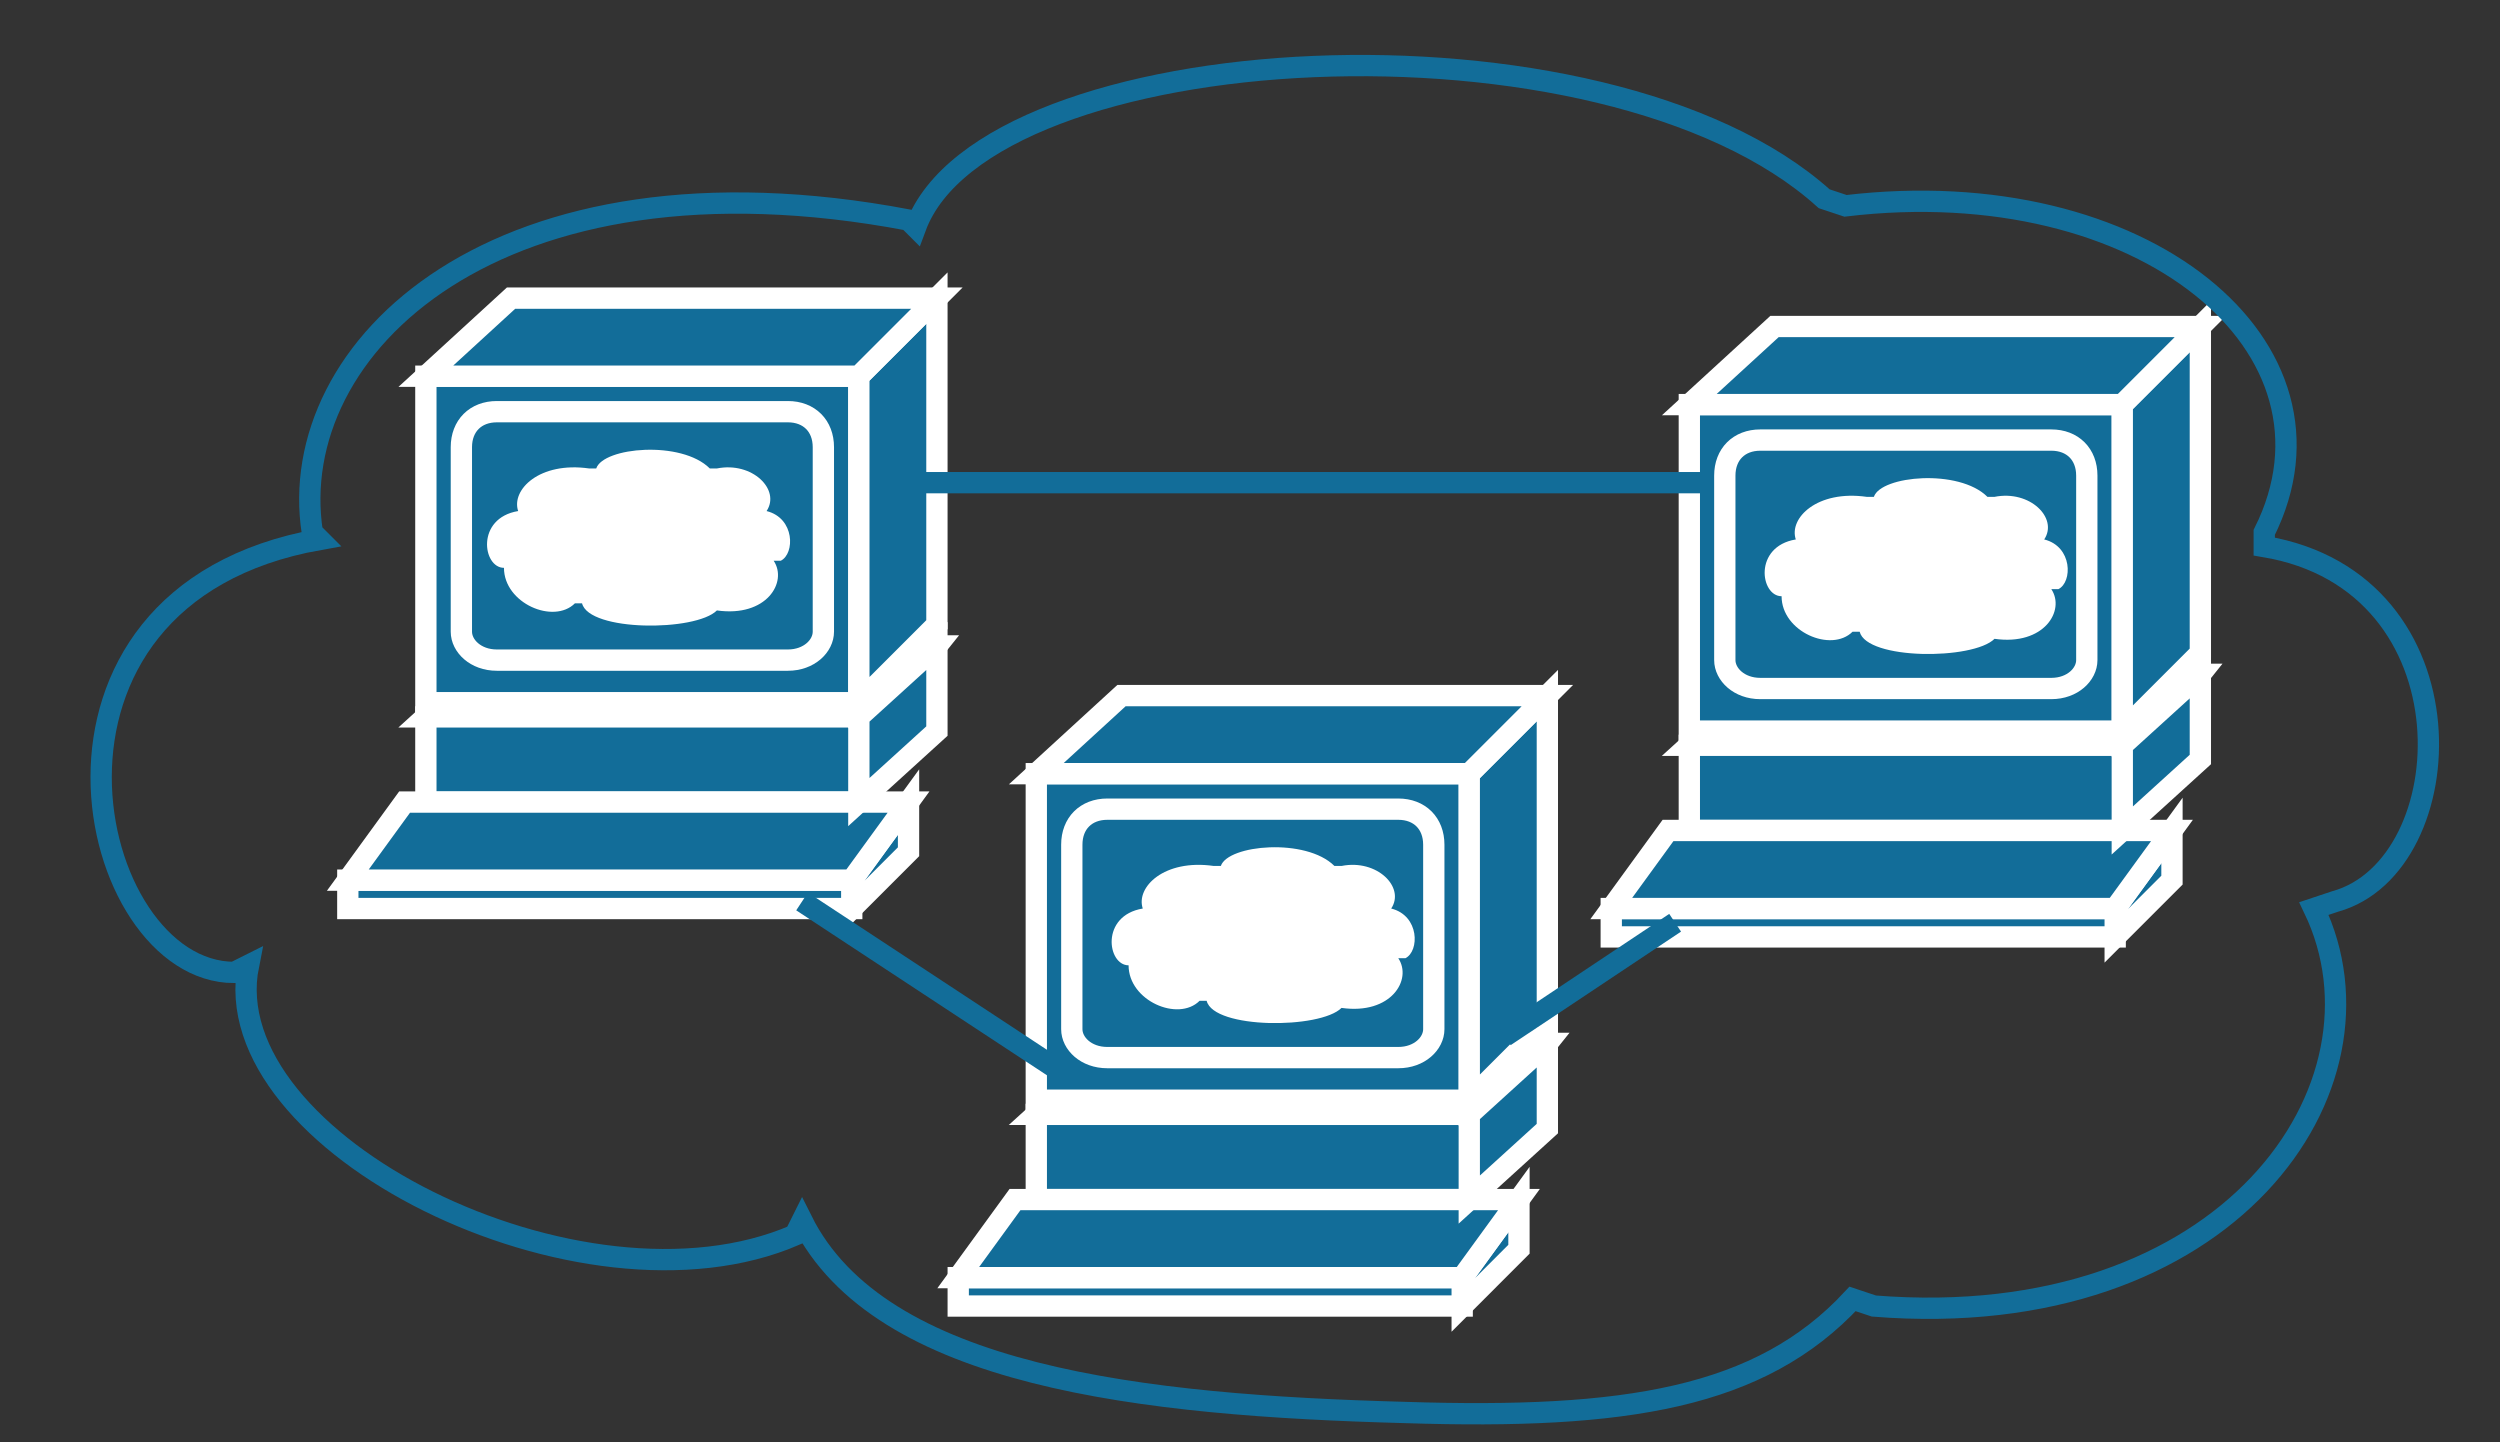 <svg xmlns="http://www.w3.org/2000/svg" xmlns:xlink="http://www.w3.org/1999/xlink" version="1.1" viewBox="0 0 312 180" >
  <rect x="0" y="0" width="312" height="180" fill="#333333" stroke="none"/>
  <title><![CDATA[Web cluster]]></title>
  <g transform=" scale(3) ">
    <!--converted by libvisio2svg-->
    <g>
      <!--emf-blob start-->
      <g>
        <path d="M 64.37,43.406 L 62.008,46.358 L 43.11,46.358 L 46.358,43.406 L 64.37,43.406 Z " fill="#126D99" stroke="#FFFFFF" stroke-width="0.886" stroke-linecap="butt" stroke-linejoin="miter"/>
        <path d="M 43.11,49.902 L 43.11,46.358 L 61.417,46.358 L 61.417,49.902 L 43.11,49.902 Z " fill="#126D99" stroke="#FFFFFF" stroke-width="0.886" stroke-linecap="butt" stroke-linejoin="miter"/>
        <path d="M 60.827,54.331 L 60.827,53.15 L 63.189,49.902 L 63.189,51.968 L 60.827,54.331 Z " fill="#126D99" stroke="#FFFFFF" stroke-width="0.886" stroke-linecap="butt" stroke-linejoin="miter"/>
        <path d="M 60.827,53.15 L 60.827,54.331 L 39.862,54.331 L 39.862,53.15 L 60.827,53.15 Z " fill="#126D99" stroke="#FFFFFF" stroke-width="0.886" stroke-linecap="butt" stroke-linejoin="miter"/>
        <path d="M 43.11,32.185 L 61.122,32.185 L 61.122,45.768 L 43.11,45.768 L 43.11,32.185 Z " fill="#126D99" stroke="#FFFFFF" stroke-width="0.886" stroke-linecap="butt" stroke-linejoin="miter"/>
        <path d="M 61.122,45.768 L 64.37,42.52 L 64.37,28.937 L 61.122,32.185 L 61.122,45.768 Z " fill="#126D99" stroke="#FFFFFF" stroke-width="0.886" stroke-linecap="butt" stroke-linejoin="miter"/>
        <path d="M 60.827,53.15 L 39.862,53.15 L 42.224,49.902 L 63.189,49.902 L 60.827,53.15 Z " fill="#126D99" stroke="#FFFFFF" stroke-width="0.886" stroke-linecap="butt" stroke-linejoin="miter"/>
        <path d="M 61.122,49.902 L 61.122,46.358 L 64.37,43.406 L 64.37,46.949 L 61.122,49.902 Z " fill="#126D99" stroke="#FFFFFF" stroke-width="0.886" stroke-linecap="butt" stroke-linejoin="miter"/>
        <path d="M 46.063,33.661 C 58.169,33.661 58.169,33.661 58.169,33.661 C 59.055,33.661 59.646,34.252 59.646,35.138 C 59.646,42.815 59.646,42.815 59.646,42.815 C 59.646,43.406 59.055,43.996 58.169,43.996 C 46.063,43.996 46.063,43.996 46.063,43.996 C 45.177,43.996 44.587,43.406 44.587,42.815 C 44.587,35.138 44.587,35.138 44.587,35.138 C 44.587,34.252 45.177,33.661 46.063,33.661 Z Z " fill="#126D99" stroke="#FFFFFF" stroke-width="0.886" stroke-linecap="butt" stroke-linejoin="miter"/>
        <path d="M 64.37,28.937 L 46.654,28.937 L 43.11,32.185 L 61.122,32.185 L 64.37,28.937 Z " fill="#126D99" stroke="#FFFFFF" stroke-width="0.886" stroke-linecap="butt" stroke-linejoin="miter"/>
        <path d="M 50.492,36.024 C 48.425,35.728 47.244,36.909 47.539,37.795 C 47.539,37.795 47.539,37.795 47.539,37.795 C 45.768,38.09 46.063,40.157 46.949,40.157 C 46.949,40.157 46.949,40.157 46.949,40.157 C 46.949,41.634 49.016,42.52 49.902,41.634 C 50.197,41.634 50.197,41.634 50.197,41.634 C 50.492,42.815 54.921,42.815 55.807,41.929 C 55.807,41.929 55.807,41.929 55.807,41.929 C 57.874,42.224 58.76,40.748 58.169,39.862 C 58.465,39.862 58.465,39.862 58.465,39.862 C 59.055,39.567 59.055,38.09 57.874,37.795 C 57.874,37.795 57.874,37.795 57.874,37.795 C 58.465,36.909 57.283,35.728 55.807,36.024 C 55.512,36.024 55.512,36.024 55.512,36.024 C 54.331,34.843 51.083,35.138 50.787,36.024 Z Z " fill="#FFFFFF" stroke="none"/>
        <path d="M 91.535,28.051 L 89.173,31.004 L 70.276,31.004 L 73.524,28.051 L 91.535,28.051 Z " fill="#126D99" stroke="#FFFFFF" stroke-width="0.886" stroke-linecap="butt" stroke-linejoin="miter"/>
        <path d="M 70.276,34.547 L 70.276,31.004 L 88.583,31.004 L 88.583,34.547 L 70.276,34.547 Z " fill="#126D99" stroke="#FFFFFF" stroke-width="0.886" stroke-linecap="butt" stroke-linejoin="miter"/>
        <path d="M 87.992,38.976 L 87.992,37.795 L 90.354,34.547 L 90.354,36.614 L 87.992,38.976 Z " fill="#126D99" stroke="#FFFFFF" stroke-width="0.886" stroke-linecap="butt" stroke-linejoin="miter"/>
        <path d="M 87.992,37.795 L 87.992,38.976 L 67.028,38.976 L 67.028,37.795 L 87.992,37.795 Z " fill="#126D99" stroke="#FFFFFF" stroke-width="0.886" stroke-linecap="butt" stroke-linejoin="miter"/>
        <path d="M 70.276,16.831 L 88.287,16.831 L 88.287,30.413 L 70.276,30.413 L 70.276,16.831 Z " fill="#126D99" stroke="#FFFFFF" stroke-width="0.886" stroke-linecap="butt" stroke-linejoin="miter"/>
        <path d="M 88.287,30.413 L 91.535,27.165 L 91.535,13.583 L 88.287,16.831 L 88.287,30.413 Z " fill="#126D99" stroke="#FFFFFF" stroke-width="0.886" stroke-linecap="butt" stroke-linejoin="miter"/>
        <path d="M 87.992,37.795 L 67.028,37.795 L 69.39,34.547 L 90.354,34.547 L 87.992,37.795 Z " fill="#126D99" stroke="#FFFFFF" stroke-width="0.886" stroke-linecap="butt" stroke-linejoin="miter"/>
        <path d="M 88.287,34.547 L 88.287,31.004 L 91.535,28.051 L 91.535,31.595 L 88.287,34.547 Z " fill="#126D99" stroke="#FFFFFF" stroke-width="0.886" stroke-linecap="butt" stroke-linejoin="miter"/>
        <path d="M 73.228,18.307 C 85.335,18.307 85.335,18.307 85.335,18.307 C 86.221,18.307 86.811,18.898 86.811,19.784 C 86.811,27.461 86.811,27.461 86.811,27.461 C 86.811,28.051 86.221,28.642 85.335,28.642 C 73.228,28.642 73.228,28.642 73.228,28.642 C 72.343,28.642 71.752,28.051 71.752,27.461 C 71.752,19.784 71.752,19.784 71.752,19.784 C 71.752,18.898 72.343,18.307 73.228,18.307 Z Z " fill="#126D99" stroke="#FFFFFF" stroke-width="0.886" stroke-linecap="butt" stroke-linejoin="miter"/>
        <path d="M 91.535,13.583 L 73.819,13.583 L 70.276,16.831 L 88.287,16.831 L 91.535,13.583 Z " fill="#126D99" stroke="#FFFFFF" stroke-width="0.886" stroke-linecap="butt" stroke-linejoin="miter"/>
        <path d="M 77.657,20.669 C 75.591,20.374 74.409,21.555 74.705,22.441 C 74.705,22.441 74.705,22.441 74.705,22.441 C 72.933,22.736 73.228,24.803 74.114,24.803 C 74.114,24.803 74.114,24.803 74.114,24.803 C 74.114,26.279 76.181,27.165 77.067,26.279 C 77.362,26.279 77.362,26.279 77.362,26.279 C 77.657,27.461 82.087,27.461 82.972,26.575 C 82.972,26.575 82.972,26.575 82.972,26.575 C 85.039,26.87 85.925,25.394 85.335,24.508 C 85.63,24.508 85.63,24.508 85.63,24.508 C 86.221,24.213 86.221,22.736 85.039,22.441 C 85.039,22.441 85.039,22.441 85.039,22.441 C 85.63,21.555 84.449,20.374 82.972,20.669 C 82.677,20.669 82.677,20.669 82.677,20.669 C 81.496,19.488 78.248,19.784 77.953,20.669 Z Z " fill="#FFFFFF" stroke="none"/>
        <path d="M 38.976,26.87 L 36.614,29.823 L 17.716,29.823 L 20.965,26.87 L 38.976,26.87 Z " fill="#126D99" stroke="#FFFFFF" stroke-width="0.886" stroke-linecap="butt" stroke-linejoin="miter"/>
        <path d="M 17.716,33.366 L 17.716,29.823 L 36.024,29.823 L 36.024,33.366 L 17.716,33.366 Z " fill="#126D99" stroke="#FFFFFF" stroke-width="0.886" stroke-linecap="butt" stroke-linejoin="miter"/>
        <path d="M 35.433,37.795 L 35.433,36.614 L 37.795,33.366 L 37.795,35.433 L 35.433,37.795 Z " fill="#126D99" stroke="#FFFFFF" stroke-width="0.886" stroke-linecap="butt" stroke-linejoin="miter"/>
        <path d="M 35.433,36.614 L 35.433,37.795 L 14.469,37.795 L 14.469,36.614 L 35.433,36.614 Z " fill="#126D99" stroke="#FFFFFF" stroke-width="0.886" stroke-linecap="butt" stroke-linejoin="miter"/>
        <path d="M 17.716,15.65 L 35.728,15.65 L 35.728,29.232 L 17.716,29.232 L 17.716,15.65 Z " fill="#126D99" stroke="#FFFFFF" stroke-width="0.886" stroke-linecap="butt" stroke-linejoin="miter"/>
        <path d="M 35.728,29.232 L 38.976,25.984 L 38.976,12.402 L 35.728,15.65 L 35.728,29.232 Z " fill="#126D99" stroke="#FFFFFF" stroke-width="0.886" stroke-linecap="butt" stroke-linejoin="miter"/>
        <path d="M 35.433,36.614 L 14.469,36.614 L 16.831,33.366 L 37.795,33.366 L 35.433,36.614 Z " fill="#126D99" stroke="#FFFFFF" stroke-width="0.886" stroke-linecap="butt" stroke-linejoin="miter"/>
        <path d="M 35.728,33.366 L 35.728,29.823 L 38.976,26.87 L 38.976,30.413 L 35.728,33.366 Z " fill="#126D99" stroke="#FFFFFF" stroke-width="0.886" stroke-linecap="butt" stroke-linejoin="miter"/>
        <path d="M 20.669,17.126 C 32.776,17.126 32.776,17.126 32.776,17.126 C 33.661,17.126 34.252,17.716 34.252,18.602 C 34.252,26.279 34.252,26.279 34.252,26.279 C 34.252,26.87 33.661,27.461 32.776,27.461 C 20.669,27.461 20.669,27.461 20.669,27.461 C 19.784,27.461 19.193,26.87 19.193,26.279 C 19.193,18.602 19.193,18.602 19.193,18.602 C 19.193,17.716 19.784,17.126 20.669,17.126 Z Z " fill="#126D99" stroke="#FFFFFF" stroke-width="0.886" stroke-linecap="butt" stroke-linejoin="miter"/>
        <path d="M 38.976,12.402 L 21.26,12.402 L 17.716,15.65 L 35.728,15.65 L 38.976,12.402 Z " fill="#126D99" stroke="#FFFFFF" stroke-width="0.886" stroke-linecap="butt" stroke-linejoin="miter"/>
        <path d="M 24.508,19.488 C 22.441,19.193 21.26,20.374 21.555,21.26 C 21.555,21.26 21.555,21.26 21.555,21.26 C 19.784,21.555 20.079,23.622 20.965,23.622 C 20.965,23.622 20.965,23.622 20.965,23.622 C 20.965,25.098 23.032,25.984 23.917,25.098 C 24.213,25.098 24.213,25.098 24.213,25.098 C 24.508,26.279 28.937,26.279 29.823,25.394 C 29.823,25.394 29.823,25.394 29.823,25.394 C 31.89,25.689 32.776,24.213 32.185,23.327 C 32.48,23.327 32.48,23.327 32.48,23.327 C 33.071,23.032 33.071,21.555 31.89,21.26 C 31.89,21.26 31.89,21.26 31.89,21.26 C 32.48,20.374 31.299,19.193 29.823,19.488 C 29.528,19.488 29.528,19.488 29.528,19.488 C 28.346,18.307 25.098,18.602 24.803,19.488 Z Z " fill="#FFFFFF" stroke="none"/>
        <path d="M 37.795,9.154 C 20.669,5.906 11.811,14.469 12.992,22.146 C 13.287,22.441 13.287,22.441 13.287,22.441 C 0,24.803 3.543,40.453 9.744,40.453 C 10.335,40.157 10.335,40.157 10.335,40.157 C 8.858,47.539 24.213,55.217 33.071,51.378 C 33.366,50.787 33.366,50.787 33.366,50.787 C 36.614,57.283 47.539,58.465 58.465,58.76 C 67.618,59.055 73.228,58.169 77.067,54.035 C 77.953,54.331 77.953,54.331 77.953,54.331 C 92.716,55.512 99.803,45.177 96.26,37.795 C 97.146,37.5 97.146,37.5 97.146,37.5 C 102.461,36.024 103.051,24.213 94.193,22.736 C 94.193,22.146 94.193,22.146 94.193,22.146 C 98.031,14.469 89.173,7.087 76.772,8.563 C 75.886,8.268 75.886,8.268 75.886,8.268 C 66.732,0 41.043,1.476 38.09,9.449 Z Z " stroke="#126D99" stroke-width="0.886" stroke-linecap="butt" stroke-linejoin="miter" fill="none"/>
        <path d="M 44.587,44.882 L 33.366,37.5 " stroke="#126D99" stroke-width="0.886" stroke-linecap="butt" stroke-linejoin="miter" fill="none"/>
        <path d="M 62.598,43.11 L 69.685,38.386 " stroke="#126D99" stroke-width="0.886" stroke-linecap="butt" stroke-linejoin="miter" fill="none"/>
        <path d="M 37.5,20.079 L 71.161,20.079 " stroke="#126D99" stroke-width="0.886" stroke-linecap="butt" stroke-linejoin="miter" fill="none"/>
      </g>
      <!--emf-blob end-->
    </g>
  </g>
</svg>

